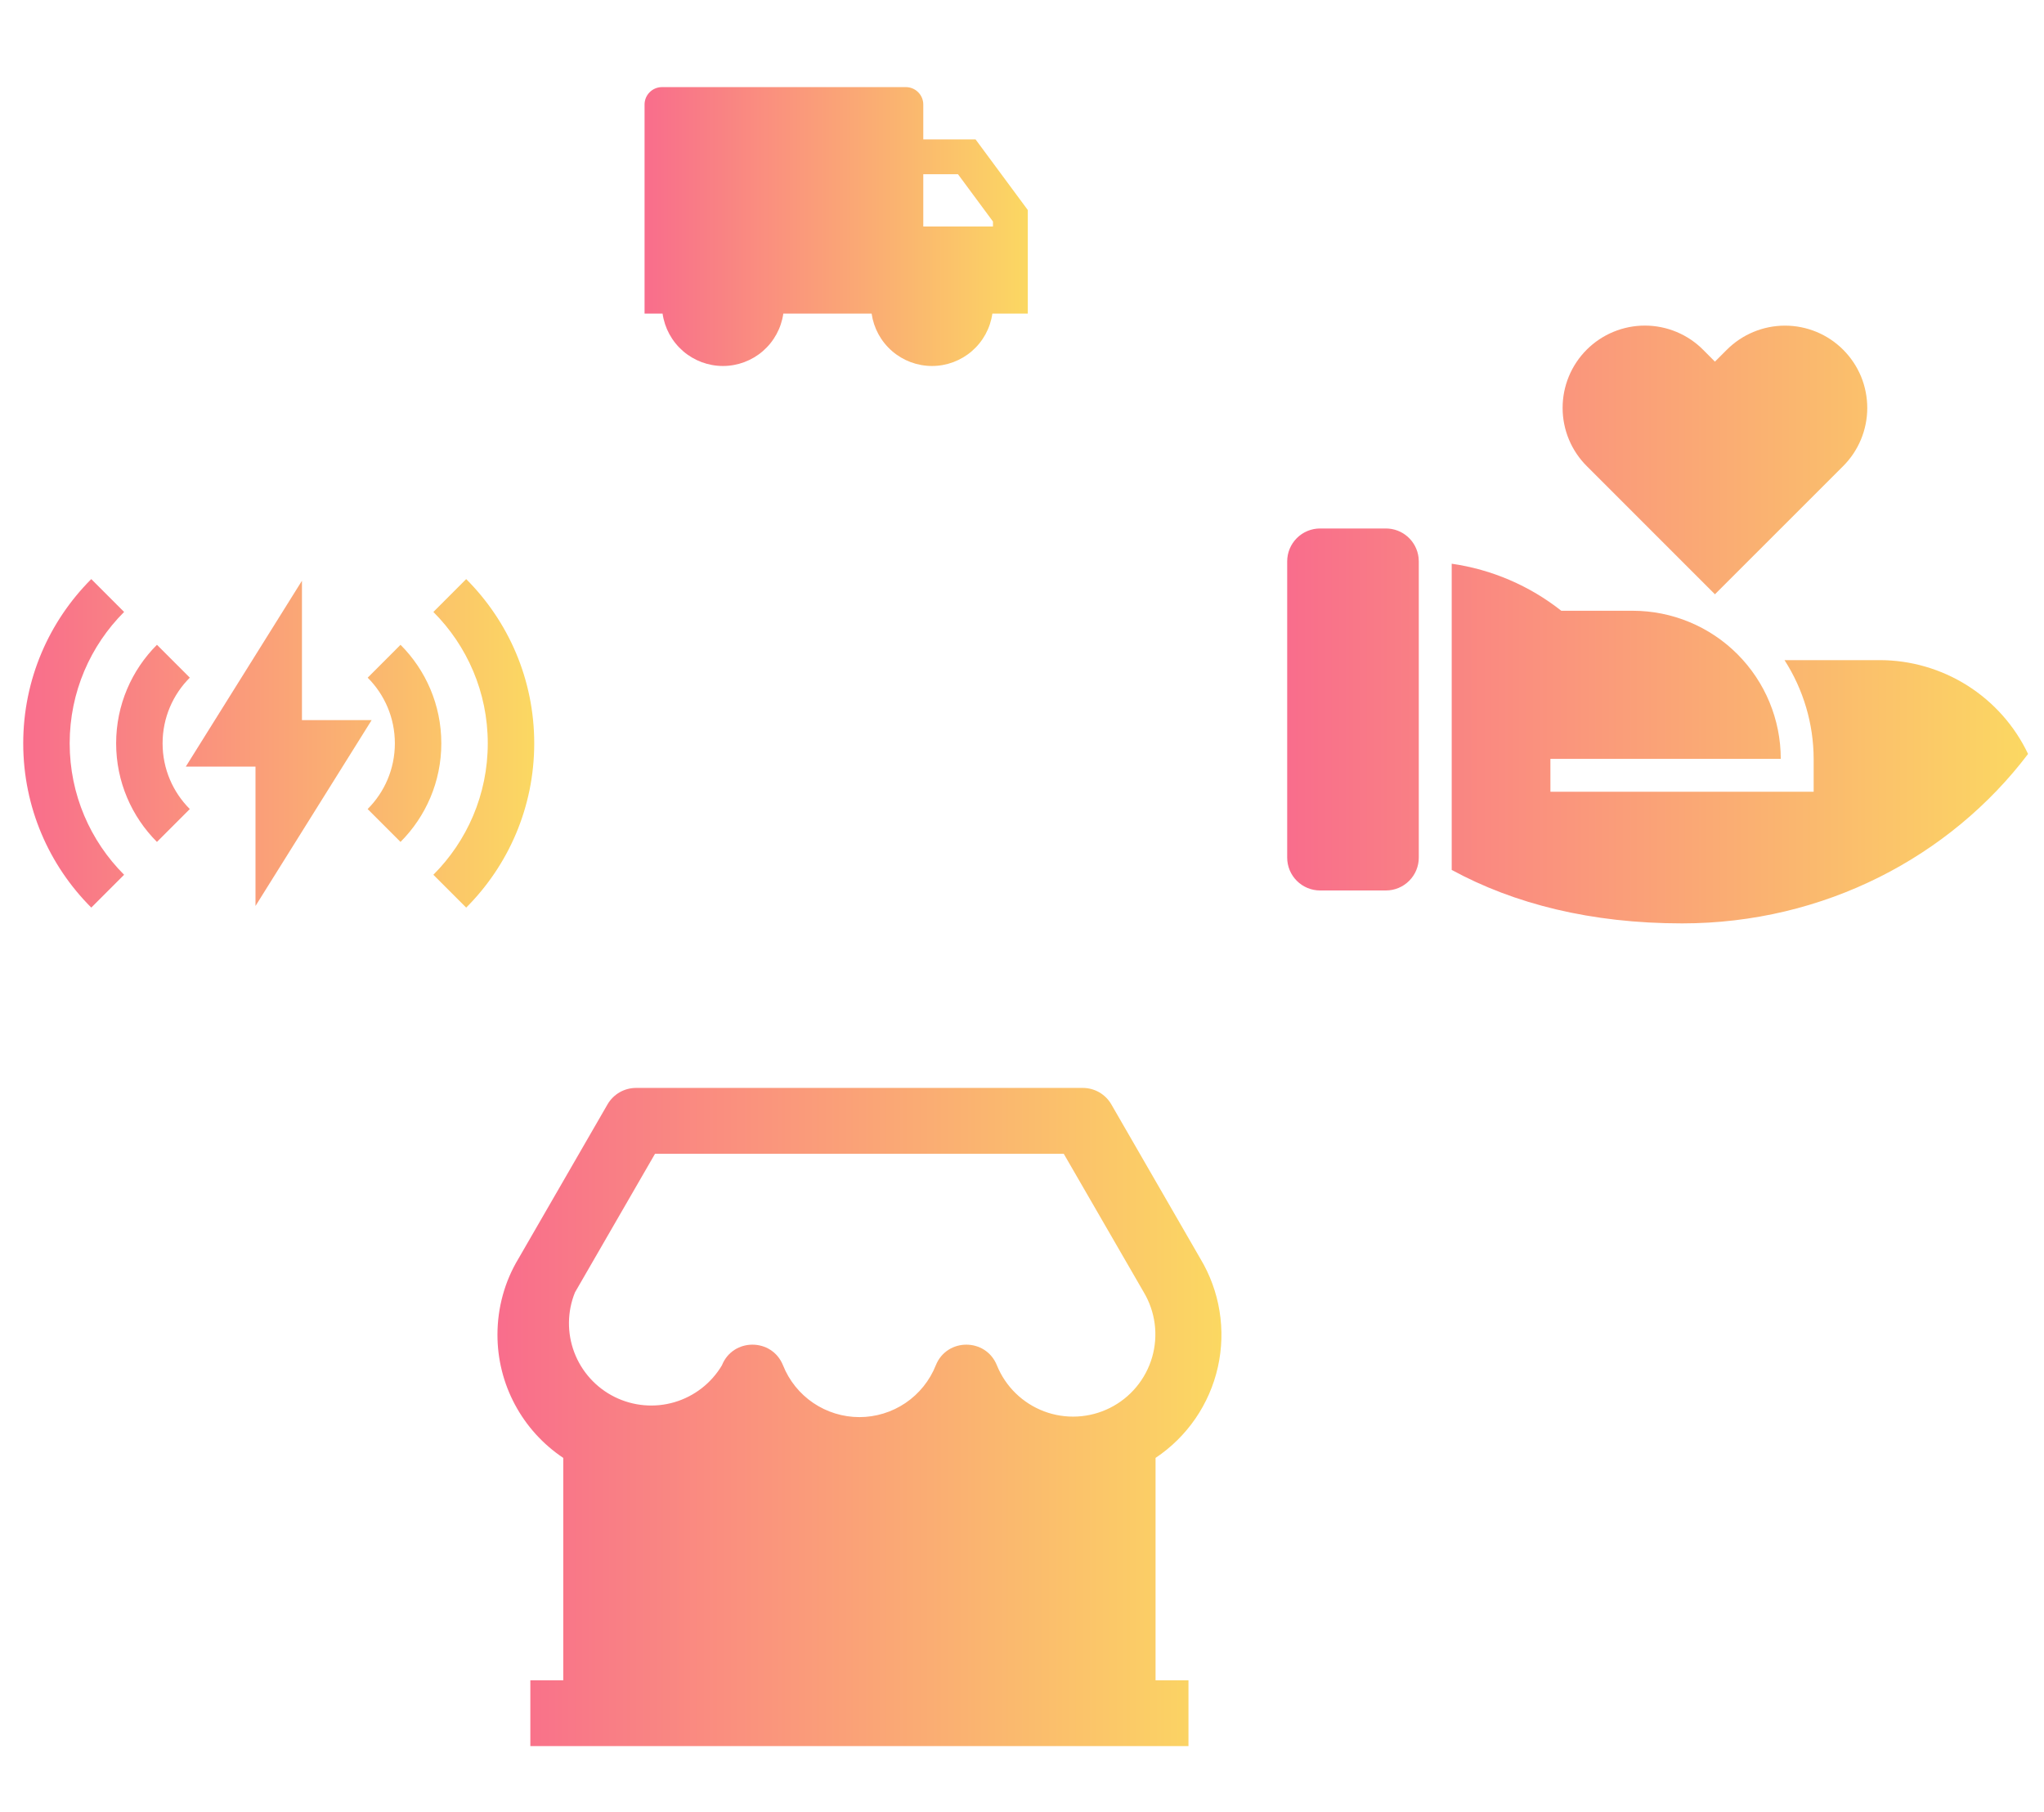 <svg width="88" height="78" viewBox="0 0 88 78" fill="none" xmlns="http://www.w3.org/2000/svg">
<path d="M67.218 26.292H70.292C71.982 26.292 73.604 26.963 74.799 28.159C75.995 29.354 76.667 30.976 76.667 32.667H66.749L66.75 34.083H78.083V32.667C78.079 31.159 77.643 29.685 76.828 28.417H80.917C82.256 28.416 83.568 28.796 84.7 29.51C85.832 30.225 86.739 31.246 87.314 32.456C83.964 36.877 78.54 39.75 72.417 39.75C68.505 39.75 65.192 38.914 62.5 37.448V24.267C64.224 24.514 65.851 25.213 67.218 26.292ZM59.667 22.75C60.014 22.75 60.349 22.877 60.608 23.108C60.867 23.339 61.033 23.656 61.073 24.001L61.083 24.167V36.917C61.083 37.292 60.934 37.653 60.668 37.918C60.403 38.184 60.042 38.333 59.667 38.333H56.833C56.458 38.333 56.097 38.184 55.832 37.918C55.566 37.653 55.417 37.292 55.417 36.917V24.167C55.417 23.791 55.566 23.431 55.832 23.165C56.097 22.899 56.458 22.75 56.833 22.75H59.667ZM73.332 15.065L73.833 15.568L74.335 15.066C74.663 14.735 75.054 14.472 75.484 14.292C75.915 14.112 76.376 14.019 76.843 14.018C77.309 14.017 77.771 14.108 78.202 14.286C78.633 14.464 79.025 14.726 79.354 15.056C79.684 15.386 79.945 15.777 80.124 16.208C80.301 16.64 80.392 17.102 80.391 17.568C80.39 18.034 80.297 18.496 80.117 18.926C79.937 19.357 79.674 19.747 79.343 20.075L73.833 25.583L68.323 20.073C67.991 19.744 67.728 19.354 67.548 18.923C67.369 18.493 67.275 18.031 67.275 17.565C67.274 17.098 67.365 16.636 67.543 16.205C67.721 15.774 67.982 15.383 68.312 15.053C68.642 14.723 69.034 14.462 69.465 14.284C69.896 14.106 70.358 14.015 70.824 14.016C71.291 14.017 71.752 14.11 72.183 14.29C72.613 14.47 73.004 14.733 73.332 15.065Z" fill="url(#paint0_linear)"/>
<path d="M3.929 24.929L5.343 26.343C3.895 27.791 3 29.791 3 32C3 34.21 3.895 36.21 5.343 37.657L3.93 39.07C2.119 37.261 1 34.761 1 32C1 29.239 2.12 26.739 3.929 24.929ZM20.071 24.929C21.881 26.739 23 29.239 23 32C23 34.761 21.88 37.262 20.071 39.071L18.657 37.657C20.105 36.209 21 34.209 21 32C21 29.791 20.105 27.792 18.658 26.344L20.07 24.93L20.071 24.929ZM13 25V31H16L11 39V33H8L13 25ZM6.757 27.757L8.172 29.172C7.448 29.895 7 30.895 7 32C7 33.105 7.448 34.105 8.172 34.828L6.757 36.243C5.672 35.157 5 33.657 5 32C5 30.343 5.672 28.843 6.757 27.757ZM17.244 27.758C18.329 28.844 19 30.344 19 32C19 33.657 18.328 35.157 17.243 36.243L15.828 34.828C16.552 34.105 17 33.105 17 32C17 30.896 16.553 29.896 15.83 29.173L17.244 27.758Z" fill="url(#paint1_linear)"/>
<path d="M51.167 72.333V75.167H22.833V72.333H24.25V62.76C23.378 62.177 22.663 61.389 22.169 60.464C21.674 59.539 21.416 58.507 21.417 57.458C21.417 56.287 21.734 55.158 22.313 54.196L26.155 47.542C26.28 47.326 26.459 47.148 26.674 47.023C26.889 46.899 27.134 46.833 27.382 46.833H46.619C46.868 46.833 47.112 46.899 47.328 47.023C47.543 47.148 47.722 47.326 47.846 47.542L51.674 54.175C52.519 55.578 52.791 57.254 52.432 58.852C52.074 60.451 51.113 61.851 49.75 62.76V72.333H51.167ZM28.201 49.667L24.754 55.635C24.419 56.463 24.409 57.386 24.726 58.221C25.043 59.055 25.663 59.74 26.463 60.136C27.263 60.533 28.183 60.613 29.039 60.361C29.895 60.108 30.625 59.542 31.081 58.774C31.556 57.589 33.234 57.589 33.711 58.774C33.973 59.432 34.427 59.996 35.013 60.394C35.6 60.791 36.292 61.004 37 61.004C37.708 61.004 38.4 60.791 38.987 60.394C39.573 59.996 40.027 59.432 40.289 58.774C40.764 57.589 42.443 57.589 42.919 58.774C43.103 59.227 43.378 59.637 43.728 59.978C44.078 60.319 44.494 60.583 44.951 60.756C45.408 60.928 45.896 61.004 46.384 60.978C46.872 60.953 47.349 60.827 47.786 60.608C48.223 60.389 48.609 60.083 48.922 59.707C49.234 59.332 49.466 58.896 49.602 58.427C49.738 57.958 49.775 57.465 49.712 56.981C49.648 56.497 49.485 56.031 49.233 55.612L45.797 49.667H28.203H28.201Z" fill="url(#paint2_linear)"/>
<path d="M39.75 6H42L44.25 9.042V13.5H42.724C42.635 14.126 42.323 14.698 41.845 15.113C41.368 15.527 40.757 15.755 40.125 15.755C39.493 15.755 38.882 15.527 38.405 15.113C37.927 14.698 37.615 14.126 37.526 13.5H33.724C33.635 14.126 33.323 14.698 32.845 15.113C32.368 15.527 31.757 15.755 31.125 15.755C30.493 15.755 29.882 15.527 29.405 15.113C28.927 14.698 28.615 14.126 28.526 13.5H27.75V4.5C27.75 4.301 27.829 4.11 27.97 3.97C28.11 3.829 28.301 3.75 28.5 3.75H39C39.199 3.75 39.39 3.829 39.53 3.97C39.671 4.11 39.75 4.301 39.75 4.5V6ZM39.75 7.5V9.75H42.75V9.536L41.244 7.5H39.75Z" fill="url(#paint3_linear)"/>
<defs>
<linearGradient id="paint0_linear" x1="55.417" y1="14.016" x2="87.314" y2="14.016" gradientUnits="userSpaceOnUse">
<stop stop-color="#F96D8C"/>
<stop offset="1" stop-color="#FBD862"/>
</linearGradient>
<linearGradient id="paint1_linear" x1="1" y1="24.929" x2="23" y2="24.929" gradientUnits="userSpaceOnUse">
<stop stop-color="#F96D8C"/>
<stop offset="1" stop-color="#FBD862"/>
</linearGradient>
<linearGradient id="paint2_linear" x1="21.417" y1="46.833" x2="52.587" y2="46.833" gradientUnits="userSpaceOnUse">
<stop stop-color="#F96D8C"/>
<stop offset="1" stop-color="#FBD862"/>
</linearGradient>
<linearGradient id="paint3_linear" x1="27.75" y1="3.75" x2="44.25" y2="3.75" gradientUnits="userSpaceOnUse">
<stop stop-color="#F96D8C"/>
<stop offset="1" stop-color="#FBD862"/>
</linearGradient>
</defs>
</svg>
